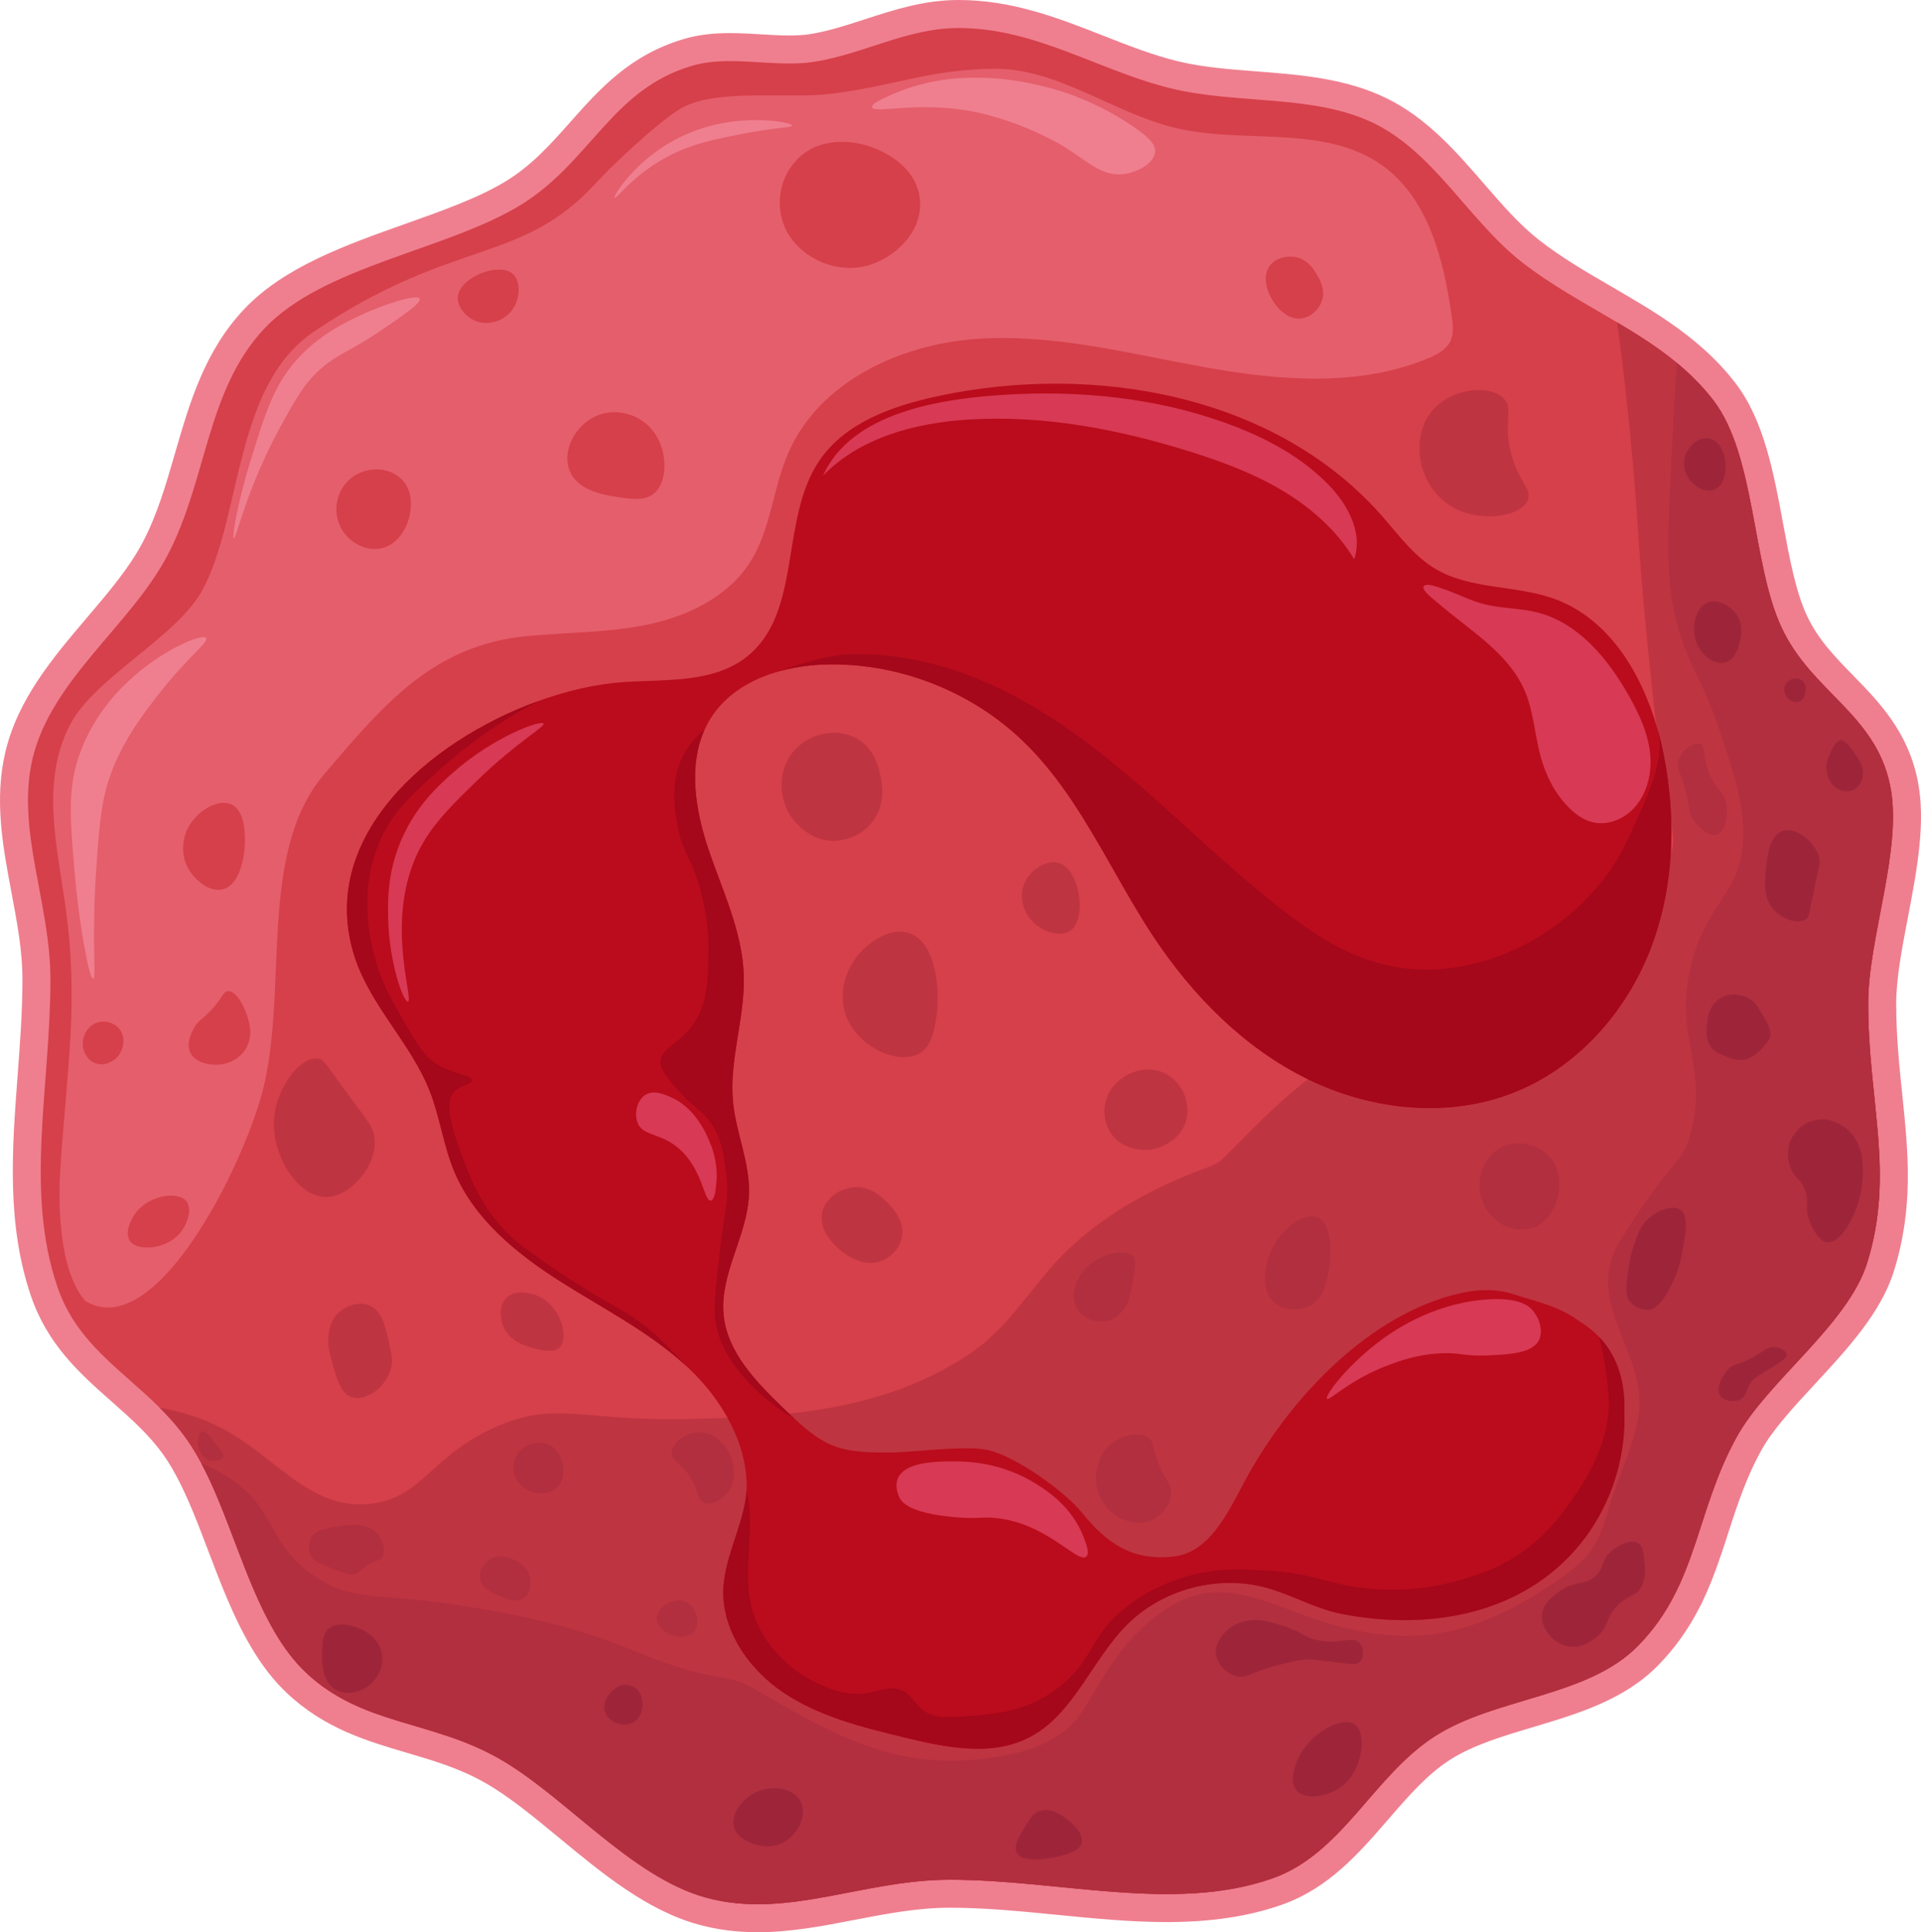 <?xml version="1.0" encoding="UTF-8"?>
<svg id="Capa_2" xmlns="http://www.w3.org/2000/svg" viewBox="0 0 550.159 553.309">
  <defs>
    <style>
      .cls-1 {
        fill: #bf3441;
      }

      .cls-2 {
        fill: #ba0c1c;
      }

      .cls-3 {
        fill: #d83954;
      }

      .cls-4 {
        fill: #ef7f8f;
      }

      .cls-5 {
        fill: #e55e6c;
      }

      .cls-6 {
        fill: #d6404a;
      }

      .cls-7 {
        fill: #b22f3f;
      }

      .cls-8 {
        fill: #9e2539;
      }

      .cls-9 {
        fill: #a5071b;
      }
    </style>
  </defs>
  <g id="Capa_1-2" data-name="Capa_1">
    <g>
      <g>
        <path class="cls-6" d="M217.006,549.303c-5.666,0-10.857-.668-15.87-2.043-13.951-3.828-26.378-14.097-38.395-24.027-7.616-6.294-14.81-12.238-22.033-16.307-7.61-4.292-15.479-6.613-23.089-8.858-11.129-3.283-22.637-6.679-32.715-16.171-3.512-3.311-6.657-7.37-9.615-12.412-4.793-8.117-8.396-17.597-11.88-26.764-2.981-7.844-5.796-15.253-9.251-21.73-.889-1.674-1.787-3.222-2.674-4.608-2.263-3.532-4.998-6.854-8.608-10.452-2.663-2.657-5.514-5.176-8.27-7.611-8.607-7.604-17.508-15.467-21.959-28.537-6.751-19.807-5.228-39.995-3.615-61.368.69-9.146,1.403-18.602,1.403-27.997,0-8.526-1.633-17.201-3.213-25.591-2.38-12.645-4.842-25.719-1.777-38.594,3.408-14.304,13.141-25.748,22.554-36.815,6.316-7.427,12.282-14.441,16.356-22.143,4.396-8.312,7.067-17.547,9.651-26.477,3.998-13.818,8.133-28.106,18.712-39.385,10.775-11.489,28.033-17.613,44.723-23.536,10.944-3.884,21.281-7.553,29.419-12.504,8.045-4.896,13.864-11.448,19.492-17.786,8.048-9.063,16.37-18.436,30.858-22.641,3.425-.996,7.199-1.461,11.877-1.461,2.906,0,5.85.178,8.696.349,2.742.165,5.578.336,8.273.336,2.504,0,4.66-.147,6.593-.451,5.432-.856,10.677-2.562,16.23-4.368,8.074-2.626,16.424-5.342,25.594-5.342,14.716,0,27.598,5.06,40.056,9.952,7.101,2.789,14.442,5.673,21.904,7.488,7.297,1.773,15.321,2.393,23.08,2.991,12.149.938,24.712,1.906,35.693,7.238,10.943,5.324,19.02,14.635,26.831,23.639,5.356,6.173,10.414,12.004,16.277,16.583,6.591,5.152,13.98,9.445,21.127,13.597,1.922,1.117,3.84,2.231,5.741,3.359,5.462,3.236,11.829,7.192,17.619,11.987,4.33,3.574,7.945,7.274,11.048,11.308,7.567,9.845,10.273,24.456,12.89,38.587,1.888,10.196,3.671,19.827,7.079,27.175,3.483,7.501,8.627,12.768,14.072,18.343,7.227,7.399,14.698,15.05,17.343,27.798,2.342,11.273-.255,24.824-2.767,37.93-1.758,9.174-3.418,17.839-3.418,25.406,0,9.501.892,18.124,1.754,26.462,1.669,16.129,3.244,31.363-2.226,48.951-3.438,11.051-12.729,21.083-21.713,30.785-6.394,6.904-12.433,13.426-15.949,19.791-.334.6-.651,1.187-.95,1.773-.074.14-.175.352-.175.352l-.047.09c-.288.547-.566,1.095-.826,1.633-.309.626-.592,1.224-.866,1.82-.362.785-.699,1.548-1.026,2.312-.479,1.118-.94,2.24-1.38,3.361-.528,1.363-1.032,2.726-1.517,4.088-.71,1.984-1.36,3.941-1.966,5.777-.218.65-.42,1.277-.621,1.904-.349,1.086-.696,2.167-1.051,3.247v.014l-.287.882c-.184.562-.369,1.131-.562,1.691-.079.228-.158.455-.228.682-.507,1.512-.994,2.93-1.502,4.326-.092.239-.147.387-.194.536l-.057.166c-.852,2.32-1.683,4.39-2.541,6.326-.197.447-.407.901-.619,1.355-.301.656-.612,1.301-.929,1.94v.019l-.441.871c-3.021,5.897-6.665,10.984-11.142,15.553-8.951,9.13-21.722,12.945-34.072,16.636-9.116,2.724-17.727,5.296-24.769,9.797-7.07,4.523-12.655,10.977-18.568,17.811-8.085,9.344-16.445,19.006-28.965,23.374-9.142,3.191-19.142,4.677-31.469,4.677-10.187,0-20.762-1.043-30.988-2.053-10.261-1.012-20.87-2.059-31.115-2.059-9.66,0-19.037,1.812-28.105,3.565-8.785,1.698-17.87,3.454-26.932,3.455Z"/>
        <path class="cls-4" d="M274.473,8.015c22.262,0,40.302,12.289,61.012,17.327,18.982,4.613,40.778,1.593,57.971,9.941,17.306,8.42,27.361,28.034,42.392,39.774,8.576,6.704,18.124,11.803,27.289,17.245,5.989,3.548,11.813,7.241,17.11,11.627,3.796,3.135,7.324,6.631,10.427,10.665,12.165,15.827,11.017,46.695,19.51,65.005,8.638,18.6,26.854,24.672,31.127,45.268,3.734,17.979-6.269,43.437-6.269,62.523,0,28.22,7.676,48.609-.29,74.222-5.514,17.72-28.52,33.857-37.344,49.83-.352.631-.693,1.262-1.014,1.893-.072.134-.135.259-.197.393-.31.59-.61,1.179-.89,1.759-.31.631-.61,1.262-.9,1.893-.373.807-.724,1.603-1.066,2.4-.497,1.158-.972,2.317-1.428,3.476-.548,1.417-1.065,2.813-1.562,4.21-.703,1.965-1.355,3.92-1.996,5.865-.217.651-.424,1.293-.631,1.934-.403,1.262-.807,2.514-1.221,3.766-.01.021-.021.052-.021.083-.207.631-.414,1.272-.631,1.904-.093.269-.186.538-.269.807-.466,1.386-.941,2.772-1.438,4.138-.093.238-.176.466-.248.693-.755,2.059-1.552,4.076-2.441,6.082-.197.445-.403.89-.61,1.335-.403.879-.838,1.758-1.283,2.638v.01c-2.586,5.048-5.876,9.92-10.438,14.576-14.441,14.73-40.675,14.699-58.136,25.861-17.658,11.296-26.565,33.754-46.695,40.778-9.597,3.35-19.726,4.454-30.15,4.454-20.128,0-41.371-4.112-62.103-4.112-19.609,0-37.247,7.021-55.035,7.021-4.912,0-9.831-.535-14.811-1.9-21.641-5.938-40.385-29.182-59.522-39.961-19.313-10.893-38.999-9.362-55.023-24.454-3.434-3.238-6.352-7.169-8.907-11.524-8.576-14.524-13.293-33.806-21.051-48.35-.9-1.697-1.841-3.331-2.834-4.883-2.71-4.231-5.845-7.831-9.155-11.131-10.965-10.944-23.782-18.506-29.265-34.602-9.403-27.589-1.996-57.298-1.996-88.073,0-21.827-9.941-42.919-5.1-63.257,5.358-22.489,28.003-38.068,38.554-58.012,11.42-21.599,11.162-47.316,27.744-64.995,16.872-17.989,52.116-22.468,73.301-35.357,20.213-12.3,26.182-33.268,49.385-40.002,3.44-1,7.059-1.301,10.759-1.301,5.58,0,11.348.684,16.968.684,2.443,0,4.857-.129,7.217-.5,13.924-2.193,26.668-9.662,41.202-9.662M274.473,0c-9.805,0-18.461,2.816-26.832,5.539-5.398,1.756-10.497,3.415-15.617,4.221-1.722.271-3.676.402-5.97.402-2.574,0-5.225-.16-8.032-.329-2.905-.175-5.909-.355-8.936-.355-5.067,0-9.197.515-12.998,1.62-15.595,4.526-24.308,14.338-32.733,23.827-5.681,6.398-11.048,12.441-18.579,17.024-7.785,4.736-17.933,8.337-28.677,12.15-17.14,6.083-34.864,12.373-46.304,24.571-11.238,11.981-15.509,26.74-19.639,41.013-2.644,9.138-5.141,17.769-9.345,25.718-3.868,7.312-9.696,14.165-15.867,21.42-9.719,11.427-19.768,23.243-23.398,38.481-3.263,13.707-.721,27.209,1.738,40.265,1.617,8.586,3.144,16.697,3.144,24.849,0,9.244-.708,18.625-1.393,27.696-1.572,20.834-3.198,42.379,3.817,62.962,4.795,14.076,14.1,22.297,23.099,30.247,2.836,2.506,5.515,4.873,8.09,7.442,3.403,3.393,5.966,6.5,8.068,9.781.829,1.295,1.671,2.748,2.503,4.315,3.344,6.269,6.116,13.563,9.051,21.285,3.543,9.324,7.207,18.965,12.179,27.385,3.142,5.355,6.518,9.706,10.31,13.281,10.777,10.151,22.752,13.683,34.332,17.1,7.735,2.282,15.04,4.437,22.252,8.504,6.915,3.895,13.976,9.729,21.45,15.906,12.344,10.2,25.108,20.748,39.889,24.803,5.364,1.471,10.902,2.185,16.931,2.185,9.445,0,18.722-1.793,27.693-3.527,8.882-1.717,18.067-3.493,27.343-3.493,10.048,0,20.558,1.037,30.721,2.04,10.323,1.019,20.997,2.072,31.382,2.072,12.616,0,23.342-1.603,32.791-4.901,13.529-4.721,22.245-14.794,30.675-24.536,5.717-6.607,11.117-12.847,17.698-17.058,6.566-4.198,14.915-6.692,23.755-9.333,12.838-3.835,26.112-7.801,35.786-17.669,4.764-4.862,8.639-10.269,11.848-16.533l.881-1.721v-.066c.199-.411.38-.796.552-1.172.211-.454.44-.946.657-1.438.888-2.002,1.751-4.151,2.635-6.562l.06-.163.053-.166c.021-.068.048-.135.076-.206l.035-.089.033-.09c.454-1.249.932-2.624,1.504-4.326l.033-.097.03-.098c.055-.179.118-.357.18-.535.196-.569.378-1.125.557-1.676l.118-.359.399-1.216v-.018c.289-.887.575-1.776.861-2.67.202-.626.396-1.228.6-1.839.576-1.746,1.24-3.745,1.939-5.7.49-1.379.976-2.688,1.491-4.019.41-1.042.858-2.135,1.319-3.208.34-.794.659-1.513.976-2.198.268-.585.537-1.15.815-1.715l.015-.03.014-.03c.221-.458.47-.95.762-1.506l.097-.184.075-.162.033-.06.045-.088c.242-.476.526-1.006.87-1.623,3.296-5.965,9.174-12.313,15.397-19.034,9.287-10.029,18.891-20.4,22.599-32.316,5.714-18.373,4.097-34.004,2.385-50.553-.852-8.238-1.733-16.756-1.733-26.05,0-7.188,1.626-15.672,3.347-24.654,2.585-13.491,5.259-27.441,2.754-39.498-2.882-13.893-11.126-22.334-18.4-29.781-5.199-5.323-10.11-10.352-13.305-17.232-3.194-6.886-4.933-16.275-6.773-26.215-2.703-14.597-5.498-29.691-13.651-40.299-3.289-4.275-7.108-8.188-11.679-11.961-5.997-4.966-12.53-9.026-18.128-12.342-1.907-1.132-3.837-2.254-5.772-3.378-7.351-4.271-14.294-8.305-20.666-13.286-5.559-4.342-10.493-10.03-15.718-16.052-8.075-9.308-16.426-18.933-28.103-24.615-11.671-5.667-24.619-6.665-37.142-7.632-7.95-.613-15.46-1.193-22.443-2.89-7.195-1.75-14.088-4.457-21.384-7.323-12.805-5.03-26.046-10.23-41.52-10.23h0Z"/>
      </g>
      <path class="cls-1" d="M535.041,287.389c0,28.22,7.676,48.609-.29,74.222-5.514,17.72-28.52,33.858-37.344,49.83-.352.631-.693,1.262-1.014,1.893-.072.135-.135.259-.197.393-.31.59-.61,1.169-.89,1.759-.31.631-.61,1.262-.9,1.893-.372.807-.724,1.603-1.065,2.4-.507,1.169-.972,2.328-1.427,3.476-.548,1.417-1.065,2.814-1.562,4.21-.703,1.976-1.365,3.931-1.996,5.865-.217.652-.424,1.293-.631,1.934-.414,1.262-.817,2.514-1.221,3.765-.01.021-.021.052-.021.083-.217.631-.424,1.272-.631,1.903-.093.269-.186.538-.269.807-.476,1.386-.952,2.772-1.438,4.138-.093.238-.176.466-.248.693-.765,2.048-1.562,4.076-2.441,6.083-.197.445-.404.89-.61,1.334-.403.879-.838,1.759-1.283,2.648-2.586,5.048-5.876,9.92-10.438,14.575-14.441,14.731-40.675,14.7-58.136,25.861-17.658,11.296-26.565,33.754-46.695,40.778-28.127,9.817-60.784.341-92.252.341-25.023,0-46.83,11.431-69.846,5.12-21.641-5.938-40.385-29.182-59.522-39.961-19.313-10.893-38.999-9.362-55.023-24.454-3.434-3.238-6.352-7.169-8.907-11.524-9.569-16.21-14.338-38.358-23.886-53.233-2.71-4.231-5.845-7.831-9.155-11.131,6.217,1.097,12.103,2.948,17.41,5.679,16.003,8.234,25.406,23.72,42.909,21.858,14.741-1.572,17.203-13.531,35.627-21.858,17.586-7.955,25.365-1.572,56.667-2.431,23.616-.641,53.729-1.458,79.332-18.62,11.142-7.468,16.983-18.239,26.025-27.659,11.159-11.627,26.338-19.999,41.368-25.464,1.224-.445,2.466-.876,3.569-1.569,1.101-.691,2.028-1.621,2.945-2.542,7.483-7.52,14.658-15.05,23.103-21.461,7.702-5.848,15.963-10.925,24.567-15.332,14.501-7.427,29.91-12.578,44.93-18.788,7.571-3.13,15.211-6.609,21.653-11.756,4.65-3.715,12.648-11.689,12.648-18.235,2.503-8.11-1.479-4.407-7.314-67.684-2.162-23.368-1.8-25.83-3.641-46.136-1.448-15.941-2.969-28.654-4.365-38.792,10.293,6.093,20.099,12.62,27.537,22.292,12.165,15.827,11.017,46.695,19.51,65.005,8.638,18.599,26.854,24.672,31.127,45.268,3.734,17.979-6.269,43.437-6.269,62.522Z"/>
      <path class="cls-7" d="M535.041,287.389c0,28.22,7.676,48.609-.29,74.222-5.514,17.72-28.52,33.858-37.344,49.83-.352.631-.693,1.262-1.014,1.893-.072.135-.135.259-.197.393-.31.59-.61,1.179-.89,1.759-.31.631-.61,1.262-.9,1.893-.372.807-.724,1.603-1.065,2.4-.496,1.159-.972,2.317-1.427,3.476-.548,1.417-1.065,2.814-1.562,4.21-.703,1.965-1.355,3.921-1.996,5.865-.217.652-.424,1.293-.631,1.934-.404,1.262-.807,2.514-1.221,3.765-.01.021-.021.052-.021.083-.207.631-.414,1.272-.631,1.903-.093.269-.186.538-.269.807-.466,1.386-.941,2.772-1.438,4.138-.093.238-.176.466-.248.693-.755,2.058-1.552,4.076-2.441,6.083-.197.445-.404.89-.61,1.334-.403.879-.838,1.759-1.283,2.648-2.586,5.048-5.876,9.92-10.438,14.575-14.441,14.731-40.675,14.7-58.136,25.861-17.658,11.296-26.565,33.754-46.695,40.778-28.127,9.817-60.784.341-92.252.341-25.023,0-46.83,11.431-69.846,5.12-21.641-5.938-40.385-29.182-59.522-39.961-19.313-10.893-38.999-9.362-55.023-24.454-3.434-3.238-6.352-7.169-8.907-11.524-8.576-14.524-13.293-33.806-21.051-48.35,4.003,1.562,7.686,3.59,10.82,6.124,10.614,8.565,8.865,17.803,22.127,26.451,11.245,7.334,17.596,4.014,44.802,8.638,10.334,1.748,26.948,4.572,44.792,11.865,28.603,11.7,25.304,5.13,38.05,12.688,23.958,14.206,42.771,23.676,72.052,17.271,7.91-1.73,15.764-5.619,20.043-12.674,5.549-9.148,9.98-17.55,18.303-24.698,4.445-3.817,9.53-7.135,15.268-8.316,10.041-2.067,20.058,2.614,29.683,6.142,11.438,4.192,23.692,6.89,35.794,5.493,13.275-1.533,25.543-7.887,36.548-15.468,3.829-2.638,7.626-5.518,10.189-9.397,2.7-4.087,3.834-8.973,5.329-13.637,2.498-7.794,6.128-15.261,7.651-23.303,3.545-18.721-16.509-32.874-5.016-51.211,15.858-25.323,17.544-21.32,19.965-30.227,5.472-20.11-5.307-28.003.538-49.654,4.821-17.844,14.182-19.21,14.575-35.616.207-8.989-2.141-16.293-5.938-28.075-4.821-14.927-7.903-17.937-11.338-27.517-5.172-14.462-4.531-27.268-3.238-52.892.559-11.1,1.014-20.131,1.552-27.165,3.796,3.134,7.324,6.631,10.427,10.665,12.165,15.827,11.017,46.695,19.51,65.005,8.638,18.599,26.854,24.672,31.127,45.268,3.734,17.979-6.269,43.437-6.269,62.522Z"/>
      <path class="cls-2" d="M201.782,208.946c-4.634,10.252-2.679,22.768.931,33.682,4.014,12.082,9.879,23.886,10.303,36.62.403,12.186-4.272,24.227-3.083,36.361.879,8.886,4.883,17.41,4.572,26.337-.424,11.834-8.41,22.768-7.272,34.551,1.034,10.707,9.248,19.127,16.975,26.606,1.169,1.128,2.266,2.172,3.29,3.114,9.248,8.524,13.541,9.889,28.189,9.703,6.455-.093,20.875-2.1,27.175-.703,8.358,1.862,22.354,12.186,26.947,17.886,7.345,9.134,14.741,13.944,26.378,12.6,9.869-1.138,15.134-11.782,19.758-20.565,12.093-22.934,34.054-47.15,59.833-54.216,5.7-1.562,11.844-2.203,17.461-.383,6.765,2.193,12.796,3.362,18.61,7.469.993.703,3.517,2.121,6.093,4.821,3.382,3.527,6.879,9.248,7.251,18.444v.166c.031.879.041,1.79.01,2.731-.362,12.072-3.155,24.258-9.868,34.22-.445.662-.91,1.324-1.397,1.965-16.437,21.899-44.264,26.782-69.763,21.775-7.469-1.469-14.193-5.483-21.537-7.489-13.841-3.765-29.554.372-39.744,10.469-10.303,10.21-15.382,25.934-28.323,32.492-10.872,5.503-23.927,2.752-35.771-.124-11.989-2.917-24.258-5.948-34.489-12.848-10.22-6.889-18.144-18.568-17.069-30.858.041-.414.083-.828.145-1.241,0-.103.01-.197.031-.29,1.045-7.179,4.717-13.82,5.958-21.01.259-1.51.414-3.01.445-4.51.01-.052.01-.103.01-.155.362-13.034-7.013-25.747-16.675-34.83-.321-.31-.652-.61-.983-.89,0-.021-.021-.031-.031-.041-10.624-9.662-23.668-16.22-35.792-23.937-12.517-7.965-24.661-17.886-30.33-31.602-3.042-7.345-4.035-15.403-6.941-22.81-5.358-13.655-16.882-24.341-21.454-38.285-11.131-33.951,20.782-61.871,52.364-73.353,8.431-3.072,16.841-4.965,24.403-5.483,12.32-.848,25.996.352,35.616-7.376,15.786-12.672,9.279-39.123,20.554-55.922,7.365-10.965,20.937-15.786,33.847-18.568,45.04-9.682,96.825-.393,127.289,34.178,4.779,5.42,9.114,11.493,15.32,15.206,10.158,6.083,23.131,4.603,34.24,8.669,15.506,5.689,24.868,21.144,29.461,37.333.693,2.431,1.283,4.883,1.758,7.324,3.693,18.703,2.979,38.544-4.055,56.253-7.034,17.72-20.751,33.092-38.42,40.24-18.899,7.655-40.954,5.369-59.285-3.558-18.331-8.927-33.164-23.989-44.43-40.985-4.128-6.248-7.852-12.806-11.575-19.365-7.438-13.065-14.876-26.089-25.634-36.454-14.658-14.151-34.996-22.251-55.364-22.055-5.389.041-10.975.796-16.158,2.452-7.376,2.348-13.945,6.496-18.031,12.982-.662,1.055-1.241,2.141-1.738,3.248l-.01.01Z"/>
      <path class="cls-5" d="M17.241,335.371c1.812-29.047,5.564-47.81,1.349-76.909-2.534-17.495-6.569-34.422,1.079-50.193,6.878-14.183,31.066-25.641,38.449-39.567,11.292-21.3,8.799-58.281,31.916-73.84,40.085-26.979,59.221-18.938,80.755-42.57,4.674-5.13,18.709-18.312,24.827-21.589,9.922-5.314,30.652-2.445,41.828-3.778,18.168-2.167,28.873-7.067,47.169-7.238,18.465-.173,34.354,12.827,52.337,17.02,19.571,4.563,42.184-1.066,58.644,10.463,13.468,9.434,17.868,27.164,20.183,43.444.343,2.409.636,4.989-.443,7.169-1.199,2.422-3.804,3.774-6.3,4.81-20.238,8.401-43.205,6.343-64.765,2.425-21.559-3.918-43.196-9.581-65.046-7.93-21.85,1.65-44.651,12.435-53.422,32.515-4.47,10.234-5.022,22.11-11.062,31.503-6.299,9.795-17.666,15.284-29.059,17.7-11.393,2.415-23.155,2.228-34.748,3.341-26.673,2.561-40.779,19.196-58.131,39.615-19.733,23.221-9.517,64.256-18.35,93.37-7.468,24.616-31.303,69.084-50.057,57.371-7.692-8.797-7.687-28.561-7.153-37.132Z"/>
      <path class="cls-4" d="M176.052,56.609c-.491-.473,4.404-8.102,12.953-13.965,2.617-1.795,7.987-5.077,15.584-6.881,11.515-2.734,22.253-.671,22.263.202.007.586-4.807.493-14.572,2.429-6.655,1.319-12.204,2.419-17.811,4.857-12.062,5.247-17.891,13.866-18.418,13.358Z"/>
      <path class="cls-4" d="M254.85,27.329c9.316-4.228,17.638-4.836,20.914-4.992,12.25-.584,21.569,1.936,26.716,3.373,1.51.421,11.333,3.25,21.858,10.389,4.869,3.303,6.647,5.33,6.477,7.421-.26,3.183-4.983,5.877-9.175,6.342-6.125.678-9.877-3.539-17.271-8.096,0,0-9.681-5.965-22.803-9.175-17.176-4.202-31.428.226-31.843-1.889-.185-.942,2.564-2.21,5.127-3.373Z"/>
      <path class="cls-4" d="M26.686,280.253c-1.12.119-3.945-14.841-5.262-29.954-1.447-16.605-2.095-25.11,1.619-35.014,4.177-11.136,11.233-17.886,13.965-20.442,9.374-8.77,21.018-13.597,22.061-12.144.809,1.127-5.257,5.338-13.56,15.989-3.742,4.8-8.885,11.398-12.548,19.834-3.902,8.987-4.476,16.571-5.465,31.371-1.275,19.094.155,30.257-.81,30.359Z"/>
      <path class="cls-4" d="M102.988,90.408c-4.244,2.022-10.758,5.125-16.799,11.334-7.451,7.657-9.94,15.678-14.37,29.954-3.699,11.919-5.455,22.306-4.857,22.466.706.188,3.605-14.207,13.358-31.978,4.901-8.93,7.66-13.827,13.56-18.215,4.237-3.151,7.099-3.813,15.787-9.715,5.219-3.545,11.093-7.535,10.524-8.703-.655-1.346-9.756,1.309-17.203,4.857Z"/>
      <path class="cls-6" d="M246.485,41.227c-1.978-.425-11.1-2.383-17.811,4.048-4.621,4.429-6.287,11.1-4.857,17.001,1.914,7.899,8.636,11.376,10.12,12.144,1.259.651,7.342,3.63,14.572,1.619,7.461-2.075,15.676-9.335,14.977-18.62-.73-9.699-10.677-14.834-17.001-16.191Z"/>
      <path class="cls-6" d="M185.092,121.374c-3.657-3.116-9.475-4.516-14.572-2.159-5.779,2.672-9.403,9.603-7.556,15.112,2.119,6.32,10.339,7.492,14.572,8.096,3.58.51,7.167,1.022,9.715-1.079,4.588-3.784,4.103-14.633-2.159-19.97Z"/>
      <path class="cls-6" d="M371.766,73.812c-2.631-.758-6.028-.18-7.893,2.024-2.98,3.522-.547,9.422,2.226,12.346.877.925,3.096,3.264,6.274,3.036,3.021-.217,5.465-2.651,6.274-5.262.985-3.181-.674-5.926-1.619-7.489-.851-1.408-2.298-3.801-5.262-4.655Z"/>
      <path class="cls-6" d="M146.907,78.467c-3.859-3.525-15.233.826-15.787,6.477-.26,2.653,1.898,5.25,4.048,6.477,3.665,2.091,8.664.975,11.334-2.429,2.602-3.317,2.697-8.431.405-10.524Z"/>
      <path class="cls-6" d="M114.929,137.161c-3.733-3.625-9.998-3.57-14.168-.405-4.389,3.332-5.608,9.468-3.238,14.168,2.115,4.192,7.038,7.145,11.739,6.072,4.831-1.103,6.857-5.871,7.286-6.881.188-.442,3.323-8.155-1.619-12.953Z"/>
      <path class="cls-6" d="M66.355,230.397c-4.052-1.967-10.64,2.186-12.953,7.556-.22.51-2.355,5.708.54,10.794,1.829,3.213,5.895,6.784,9.715,5.937,5.227-1.16,6.416-9.798,6.477-13.493.034-2.05.146-8.889-3.778-10.794Z"/>
      <path class="cls-6" d="M65.276,283.828c2.346-.183,4.558,4.244,5.397,6.746.64,1.907,1.998,5.955-.27,9.715-1.679,2.783-4.371,3.794-5.127,4.048-3.821,1.284-9.234.381-10.794-2.968-1.274-2.735.528-6.013,1.079-7.016,1.397-2.542,2.613-2.355,5.667-5.937,2.668-3.13,2.777-4.488,4.048-4.588Z"/>
      <path class="cls-6" d="M27.9,292.801c-3.157.992-4.706,4.599-4.048,7.489.066.289.808,3.311,3.643,4.25,3.114,1.032,5.706-1.457,5.869-1.619,2.03-2.016,2.856-5.774.81-8.298-1.497-1.846-4.104-2.503-6.274-1.821Z"/>
      <path class="cls-6" d="M53.402,344.006c1.762,2.245.263,6.734-2.024,9.31-3.97,4.471-12.024,5.104-14.168,2.024-1.562-2.244.151-6.263,2.024-8.501,3.837-4.583,11.814-5.832,14.168-2.833Z"/>
      <path class="cls-1" d="M245.675,211.642c-5.382-3.227-13.124-2.035-17.811,2.833-4.977,5.17-4.958,12.873-2.024,18.215.273.498,4.627,8.117,12.953,8.096.56-.002,6.817-.122,10.929-5.262,4.123-5.154,2.853-11.305,2.429-13.358-.42-2.035-1.566-7.58-6.477-10.524Z"/>
      <path class="cls-1" d="M91.047,303.123c-5.088-.563-11.81,8.217-12.548,17.001-.888,10.558,6.738,22.692,14.977,22.668,5.615-.016,9.93-5.676,10.524-6.477.711-.958,3.835-5.167,3.238-10.524-.332-2.984-1.597-4.341-6.477-10.929-7.633-10.307-7.908-11.539-9.715-11.739Z"/>
      <path class="cls-1" d="M260.113,267.097c-5.808-1.737-11.803,3.747-12.953,4.858-4.66,4.497-7.371,12.069-4.858,18.89,3.363,9.125,15.11,14.28,21.049,10.794,3.609-2.118,4.308-6.979,4.857-10.794,1.142-7.938-.32-21.421-8.095-23.748Z"/>
      <path class="cls-1" d="M430.662,114.088c-3.891-4.025-14.602-3.034-20.239,3.238-5.641,6.277-3.567,14.912-3.238,16.191.259,1.007,2.161,7.939,8.905,11.739,8,4.507,19.442,2.707,21.454-2.024,1.369-3.219-2.755-5.145-4.857-13.763-2.169-8.89.863-12.396-2.024-15.382Z"/>
      <path class="cls-1" d="M334.053,307.576c-6.186-3.403-14.107.184-16.731,5.937-1.507,3.304-1.496,7.825,1.079,11.334,3.881,5.287,10.742,4.404,11.334,4.318.346-.051,7.476-1.215,9.715-7.556,1.855-5.256-.595-11.391-5.397-14.033Z"/>
      <path class="cls-1" d="M303.29,247.128c-3.207-.977-7.803,1.44-9.715,5.397-1.897,3.927-.573,8.175,1.619,10.794,3.006,3.592,8.515,5.163,11.334,3.238,4.83-3.297,2.832-17.581-3.238-19.43Z"/>
      <path class="cls-1" d="M244.865,339.959c-3.815.197-8.189,2.684-9.31,6.881-1.453,5.438,3.6,9.835,4.857,10.929.86.748,6.383,5.554,12.144,3.238,2.593-1.042,4.973-3.422,5.667-6.477,1.162-5.112-3.064-9.186-4.453-10.524-1.387-1.337-4.438-4.279-8.905-4.048Z"/>
      <path class="cls-1" d="M155.408,371.802c-2.876-1.722-7.932-2.756-10.524,0-2.647,2.815-.885,7.628-.81,7.826,1.784,4.673,7.013,5.997,8.905,6.477,2.182.553,5.603,1.419,7.286-.27,2.605-2.615.513-10.817-4.857-14.033Z"/>
      <path class="cls-1" d="M105.484,373.691c-3.291-1.166-7.378.604-9.445,3.238-1.366,1.74-1.686,3.649-1.889,4.857-.367,2.19-.142,4.213.54,6.747,1.743,6.476,2.864,10.637,6.207,11.604,3.99,1.154,9.167-2.816,10.794-7.286.997-2.738.462-5.113-.27-8.366-1.069-4.749-2.125-9.443-5.937-10.794Z"/>
      <path class="cls-7" d="M377.365,348.63c-4.073-1.744-10.582,3.575-13.223,9.175-1.888,4.003-3.494,11.742,1.079,15.382,2.659,2.116,6.727,2.305,9.715.81,4.285-2.144,5.107-7.133,5.667-10.524.626-3.793,1.146-12.965-3.238-14.842Z"/>
      <path class="cls-7" d="M443.615,331.053c-3.185-3.372-8.985-4.886-13.763-2.429-5.393,2.773-7.027,9.342-5.667,14.302,1.135,4.139,4.569,7.937,9.175,8.905.748.157,3.989.838,7.016-.81,5.923-3.224,8.759-14.124,3.238-19.969Z"/>
      <path class="cls-7" d="M486.927,213.058c-1.843-.755-5.43,1.75-6.274,4.857-.588,2.165.601,2.983,2.024,8.298,1.397,5.22.723,6.195,2.226,8.501,1.5,2.299,4.594,5.044,6.881,4.25,2.411-.837,3.247-5.369,2.631-8.703-.732-3.963-3.121-4.105-5.06-9.108-1.832-4.726-.795-7.426-2.429-8.096Z"/>
      <path class="cls-7" d="M328.948,411.74c-2.579-1.977-7.341-.784-10.255,1.349-4.225,3.094-5.679,8.982-4.318,13.763.254.891,1.58,5.166,5.937,7.556,1.103.605,5.313,2.914,9.715.81,3.108-1.486,5.334-4.706,5.397-7.826.057-2.782-1.654-3.123-3.778-8.635-1.764-4.577-1.16-5.837-2.699-7.016Z"/>
      <path class="cls-7" d="M324.626,359.782c-2.263-2.562-10.99-.771-14.842,4.857-.468.684-3.874,5.66-1.349,9.985,1.546,2.647,4.798,4.167,7.826,3.778,2.994-.384,4.781-2.506,5.397-3.238,1.613-1.916,1.997-4.002,2.699-8.096.726-4.239,1.089-6.358.27-7.286Z"/>
      <path class="cls-7" d="M207.22,413.63c-.568-.644-3.384-3.842-7.556-3.508-3.628.29-7.233,3.167-7.286,5.937-.049,2.536,2.922,2.73,5.667,7.556,2.147,3.774,1.625,5.934,3.508,6.746,2.049.884,4.933-.696,6.477-2.429,3.27-3.67,2.637-10.389-.81-14.302Z"/>
      <path class="cls-7" d="M156.236,413.31c-3.873-1.103-8.551,1.666-9.175,5.937-.567,3.882,2.482,7.184,5.667,8.096,2.038.584,5.072.458,7.016-1.619,1.787-1.909,1.657-4.399,1.619-5.127-.138-2.654-1.7-6.31-5.127-7.286Z"/>
      <path class="cls-7" d="M198.855,467.061c1.917-2.473.521-6.994-2.429-8.366-3.464-1.611-8.226,1.512-8.366,4.588-.11,2.426,2.686,4.149,2.968,4.318,2.278,1.362,6.078,1.716,7.826-.54Z"/>
      <path class="cls-7" d="M62.442,414.304c-2.431-3.107-3.662-4.656-4.453-4.453-.976.251-1.352,2.114-1.349,3.238.006,2.336,1.655,4.87,3.913,5.262,1.309.227,3.049-.227,3.373-1.214.181-.55-.131-1.104-1.484-2.833Z"/>
      <path class="cls-7" d="M109.397,446.147c1.237-1.597.462-4.993-1.349-7.016-3.039-3.396-8.607-2.488-12.278-1.889-2.978.485-5.556.946-6.746,3.103-.926,1.678-.728,3.866.135,5.397.786,1.395,2.829,2.208,6.881,3.778,4.218,1.634,5.037,1.495,5.532,1.349,1.696-.499,1.719-1.703,4.318-3.103,2.106-1.135,2.829-.742,3.508-1.619Z"/>
      <path class="cls-7" d="M147.11,446.62c-1.192-.53-3.717-1.654-6.274-.405-1.953.954-3.655,3.162-3.441,5.465.274,2.94,3.52,4.392,5.465,5.262,1.924.861,5.067,2.267,7.286.607,1.97-1.474,2.156-4.575,1.417-6.679-.945-2.689-3.413-3.788-4.453-4.25Z"/>
      <path class="cls-8" d="M494.213,132.708c-.165-2.156-1.3-6.52-4.723-7.151-3.042-.561-5.953,2.183-6.881,4.992-.906,2.743.06,5.608,1.754,7.421,1.262,1.351,3.955,3.216,6.477,2.294,2.988-1.093,3.545-5.3,3.373-7.556Z"/>
      <path class="cls-8" d="M497.452,176.147c-1.772-2.7-5.472-4.672-8.298-3.643-4.019,1.464-5.184,8.603-2.631,12.953,1.464,2.494,4.781,5.149,7.691,4.25,2.756-.851,3.679-4.434,4.048-5.869.328-1.275,1.194-4.639-.81-7.691Z"/>
      <path class="cls-8" d="M516.126,194.843c-1.151-.879-3.425-.778-4.554.81-1.087,1.529-.471,3.534.708,4.554.746.645,2,1.14,3.036.708,1.958-.816,2.587-4.715.81-6.072Z"/>
      <path class="cls-8" d="M530.239,214.475c-1.821-2.485-2.634-2.542-2.935-2.53-1.357.053-2.27,1.895-2.935,3.238-.684,1.381-1.763,3.56-1.113,6.274.172.72.802,3.351,3.238,4.554.332.164,2.365,1.167,4.351.202,2.114-1.027,2.551-3.493,2.631-3.947.481-2.717-1.099-4.873-3.238-7.792Z"/>
      <path class="cls-8" d="M521.064,245.778c-1.044-4.606-6.601-9.096-10.524-7.826-3.977,1.287-4.544,7.932-4.857,11.604-.296,3.471-.649,7.606,2.159,10.794,2.347,2.666,6.732,4.476,9.175,2.968,1.339-.826,1.164-2.074,2.699-9.445,1.298-6.233,1.686-6.608,1.349-8.096Z"/>
      <path class="cls-8" d="M523.358,355.745c4.186.384,9.779-9.48,10.12-18.823.109-2.999.332-9.113-4.048-13.155-.664-.613-4.452-4.109-9.512-3.036-3.669.778-6.499,3.638-7.489,6.881-.961,3.149.04,5.916.405,6.881,1.131,2.995,2.513,2.795,3.845,5.667,1.679,3.618.053,5.158,1.417,9.108.156.453,2.2,6.196,5.262,6.477Z"/>
      <path class="cls-8" d="M501.095,285.987c-2.281-1.335-5.837-1.809-8.635,0-3.191,2.062-3.482,5.855-3.643,7.961-.122,1.59-.305,3.979,1.214,5.937,1.117,1.439,2.675,2.027,4.453,2.699,1.666.629,2.804,1.058,4.318.945,3.134-.236,5.204-2.596,6.477-4.048.964-1.099,1.538-1.754,1.754-2.833.135-.676.215-1.947-1.754-5.262-1.789-3.013-2.684-4.519-4.183-5.397Z"/>
      <path class="cls-8" d="M481.26,346.435c-2.338-1.624-6.744.355-9.108,2.429-2.342,2.054-3.192,4.649-4.453,8.5-.918,2.803-1.217,4.969-1.417,6.477-.61,4.592-.915,6.888.405,8.703,1.3,1.788,3.846,2.93,6.072,2.429.808-.182,2.284-.74,4.655-4.655,2.989-4.935,3.942-9.492,4.25-11.132,1.133-6.032,2.071-11.031-.405-12.751Z"/>
      <path class="cls-8" d="M502.714,388.263c-4.934,2.917-5.976,1.891-7.961,4.048-1.709,1.857-3.493,5.394-2.024,7.421,1.13,1.559,3.98,1.944,5.802.945,2.038-1.118,1.252-3.127,3.643-5.667.664-.706.724-.55,5.397-3.508,3.527-2.232,4.22-2.782,4.183-3.508-.057-1.109-1.796-2.136-3.373-2.294-1.886-.189-2.9.927-5.667,2.564Z"/>
      <path class="cls-8" d="M469.319,441.964c1.177.808,1.349,2.387,1.619,4.857.23,2.107.537,4.924-.81,7.489-1.594,3.035-3.632,2.154-6.881,5.465-3.49,3.556-2.261,5.716-5.667,8.703-.919.806-4.095,3.591-8.096,3.036-4.288-.595-8.162-4.836-7.893-8.905.24-3.634,3.711-6.018,5.262-7.084,4.588-3.151,7.27-1.387,10.322-4.453,2.428-2.438,1.288-4.115,4.048-6.679,2.242-2.083,6.06-3.826,8.096-2.429Z"/>
      <path class="cls-8" d="M389.509,470.569c-1.974-2.387-5.783.531-12.413-.945-3.758-.836-3.202-1.922-9.58-4.048-6.077-2.026-8.654-1.731-9.445-1.619-1.363.192-4.609.698-7.151,3.373-.829.872-2.937,3.091-2.699,6.072.245,3.061,2.861,5.635,5.532,6.477,3.22,1.015,4.564-1.103,11.874-2.968,5.455-1.392,8.214-2.096,11.874-1.484.111.019,2.818.327,8.231.945,1.709.195,2.842.308,3.643-.405,1.238-1.101,1.374-3.9.135-5.397Z"/>
      <path class="cls-8" d="M388.025,493.777c-3.429-2.48-12.084,2.139-15.652,8.635-.404.736-3.778,7.046-1.079,10.255,2.52,2.996,9.107,1.833,12.953-1.079,6.136-4.647,7.296-15.265,3.778-17.811Z"/>
      <path class="cls-8" d="M303.29,531.557c2.683-.69,5.845-1.502,6.477-3.778.807-2.907-3.119-6.012-4.048-6.746-1.04-.822-4.704-3.72-8.096-2.429-1.587.604-2.375,1.843-3.778,4.048-1.837,2.886-3.709,5.829-2.699,7.826,1.58,3.121,9.155,1.847,12.144,1.079Z"/>
      <path class="cls-8" d="M229.281,515.838c-2.175-4.18-8.432-4.45-12.346-2.833-4.113,1.698-7.88,6.405-6.679,10.322,1.006,3.281,5.048,4.539,6.072,4.857,1.379.429,4.82,1.198,8.096-.607,3.887-2.142,7.005-7.611,4.857-11.739Z"/>
      <path class="cls-8" d="M181.112,493.372c-2.908,1.419-6.98-.327-7.893-3.238-.868-2.765,1.506-5.335,1.821-5.667.478-.503,2.101-2.208,4.453-2.024.153.012,2.012.185,3.238,1.619,2.043,2.389,1.791,7.646-1.619,9.31Z"/>
      <path class="cls-8" d="M94.285,466.252c1.937-1.565,4.605-1.052,5.869-.81,3.246.623,8.623,3.189,9.31,8.501.597,4.614-2.792,7.869-3.036,8.096-2.538,2.358-6.686,3.619-9.918,2.024-4.593-2.268-4.355-8.837-4.25-11.739.074-2.037.165-4.57,2.024-6.072Z"/>
      <path class="cls-9" d="M472.426,272.431c-7.034,17.72-20.751,33.092-38.42,40.24-18.899,7.655-40.954,5.369-59.284-3.558-18.331-8.927-33.164-23.989-44.43-40.985-4.128-6.248-7.851-12.806-11.575-19.365-7.438-13.065-14.875-26.089-25.634-36.454-14.658-14.151-34.995-22.251-55.364-22.055-5.389.041-10.976.796-16.158,2.452,8.074-2.578,14.76-5.3,23.491-5.386,8.113-.08,16.377,1.164,24.175,3.363,16.384,4.619,31.268,13.601,44.644,23.955,18.442,14.276,34.602,31.316,53.004,45.644,9.211,7.172,19.277,13.783,30.693,16.223,18.426,3.938,37.858-2.62,51.983-14.623,6.999-5.947,13.1-13.454,16.81-21.904,3.675-8.37,11.063-21.651,8.362-31.123.693,2.431,1.283,4.883,1.759,7.324,3.693,18.703,2.979,38.544-4.055,56.253Z"/>
      <path class="cls-9" d="M227.498,406.216c-10.148-5.907-21.434-16.727-22.706-28.747-.383-3.662.197-8.741,1.345-18.889,1.417-12.362,2.752-15.103,1.893-22.127-.735-5.958-1.469-11.948-5.938-16.737-2.245-2.4-4.697-3.703-8.907-8.627-3.889-4.552-4.045-6.062-4.045-6.755-.031-3.972,4.676-5.038,8.638-9.982,4.976-6.217,5.048-13.934,5.12-22.396.072-7.417-1.303-13.075-2.152-16.458-2.566-10.22-4.883-10.262-6.476-18.082-.91-4.438-3.186-15.569,3.238-24.02.29-.393,1.965-2.596,4.272-4.448-4.634,10.252-2.679,22.768.931,33.682,4.014,12.082,9.879,23.886,10.303,36.62.404,12.186-4.272,24.227-3.083,36.361.879,8.886,4.883,17.41,4.572,26.337-.424,11.834-8.41,22.768-7.272,34.551,1.034,10.707,9.248,19.127,16.975,26.606,1.169,1.128,2.265,2.172,3.289,3.114Z"/>
      <path class="cls-9" d="M455.336,438.388c-.445.662-.91,1.324-1.397,1.965-16.437,21.899-44.264,26.782-69.763,21.775-7.469-1.469-14.193-5.483-21.537-7.489-13.841-3.765-29.554.372-39.744,10.469-10.303,10.21-15.382,25.934-28.323,32.492-10.872,5.503-23.927,2.752-35.771-.124-11.989-2.917-24.258-5.948-34.489-12.848-10.22-6.889-18.144-18.568-17.069-30.858.041-.414.083-.828.145-1.241,0-.103.01-.197.031-.29,1.179-8.72,5.7-16.582,6.403-25.52,2.607,10.8-1.272,22.386,1.314,33.185,2.472,10.303,10.738,18.61,20.451,22.82,3.931,1.696,8.255,2.803,12.476,2.131,3.414-.559,6.993-2.245,10.158-.859,2.814,1.221,4.21,4.458,6.755,6.165,2.659,1.779,6.103,1.645,9.289,1.448,6.207-.383,12.496-.786,18.382-2.752,5.876-1.966,11.193-5.524,15.32-10.138,3.972-4.438,6.062-10.158,10.158-14.493,6.3-6.652,13.282-9.631,16.396-10.934,2.928-1.21,11.193-4.314,22.065-3.838,9.331.404,14.369.704,22.665,3.031,4.8,1.345,20.627,5.555,39.464-.197,4.603-1.407,18.444-4.614,29.958-20.648,3.403-4.748,12.413-16.799,12.072-30.413-.124-5.317-1.345-13.344-2.803-18.403,3.383,3.527,6.879,9.248,7.252,18.444v.166c-.021.993-.021,1.914.01,2.731.486,12.072-3.052,24.258-9.869,34.22Z"/>
      <path class="cls-9" d="M196.144,390.803c-10.624-9.662-23.668-16.22-35.792-23.937-12.517-7.965-24.661-17.886-30.33-31.602-3.041-7.345-4.034-15.403-6.941-22.81-5.359-13.655-16.882-24.341-21.454-38.285-11.131-33.951,20.782-61.871,52.364-73.353-6.196,3.289-16.086,8.979-27.123,18.724-9.3,8.214-15.217,13.562-18.817,23.068-5.679,15-1.417,29.316-.207,33.392,1.8,6.052,4.303,10.376,9.31,19.024,3.3,5.71,4.893,7.562,7.086,9.114,5.162,3.631,10.924,3.631,10.934,5.265,0,1.231-3.321,1.148-5.265,3.434-1.138,1.334-2.617,4.417,1.614,15.993,3,8.193,5.617,15.351,12.486,22.934,3.517,3.889,7.521,6.652,15.382,12.01,15.765,10.748,19.603,10.779,28.127,18.279,3.052,2.679,6.134,5.824,8.627,8.752Z"/>
      <path class="cls-3" d="M472.116,223.353c.507-2.107.693-4.306.562-6.449-.389-6.378-3.157-12.364-6.318-17.917-5.968-10.484-14.398-20.664-26.095-23.615-5.099-1.287-10.489-1.098-15.57-2.457-3.997-1.069-7.651-3.07-11.577-4.341-1.007-.326-4.801-1.92-5.443-.58-.534,1.114,3.442,4.088,4.196,4.738,9.051,7.799,20.228,14.251,24.877,25.258,2.476,5.862,2.775,12.391,4.437,18.533,1.475,5.454,4.093,10.678,8.072,14.69,1.942,1.958,4.27,3.648,6.957,4.266,3.097.713,6.434-.095,9.093-1.835,3.55-2.322,5.807-6.129,6.809-10.292Z"/>
      <path class="cls-3" d="M376.782,135.345c-7.428-6.366-16.413-10.852-25.651-14.186-20.18-7.284-41.985-9.45-63.398-8.116-17.714,1.103-43.827,4.797-52.041,23.178,10.646-10.992,26.59-15.155,41.865-16.087,21.277-1.298,42.594,2.741,62.944,9.089,9.198,2.869,18.307,6.239,26.592,11.157,8.285,4.918,15.757,11.472,20.716,19.733,2.622-7.481-1.817-15.646-7.351-21.323-1.175-1.206-2.403-2.353-3.677-3.444Z"/>
      <path class="cls-3" d="M111.151,262.51c-.077-4.689-.127-11.703,2.968-19.97,4.1-10.949,11.206-17.385,15.652-21.319,11.721-10.37,25.248-15.139,25.906-14.033.539.905-7.761,5.369-19.16,16.461-6.168,6.003-11.451,11.143-15.112,17.271-12.194,20.413-2.666,45.554-4.588,45.876-1.3.218-5.453-11.311-5.667-24.287Z"/>
      <path class="cls-3" d="M205.196,338.339c.185-2.229.187-6.371-2.024-11.536-1.067-2.493-4.167-9.735-11.334-12.751-1.78-.749-4.609-1.939-6.881-.607-2.406,1.411-3.397,5.184-2.429,7.893,1.425,3.988,6.117,2.934,11.334,7.084,7.399,5.886,7.697,15.751,9.715,15.382,1.184-.217,1.471-3.684,1.619-5.465Z"/>
      <path class="cls-3" d="M310.306,440.075c-3.325-8.61-10.405-13.178-13.493-15.112-10.07-6.307-19.785-6.465-23.478-6.477-4.56-.014-14.118-.043-16.191,4.857-1.1,2.601.403,5.419.54,5.667.612,1.109,2.719,4.2,15.112,5.397,6.823.659,8.003-.102,12.144.27,14.839,1.332,23.748,13.27,26.176,11.064,1.021-.927.009-3.549-.81-5.667Z"/>
      <path class="cls-3" d="M380.064,400.541c-.72-.785,5.199-8.879,14.302-15.922,4.168-3.225,15.115-10.956,30.224-12.413,10.162-.98,13.174,1.749,14.168,2.833,2.013,2.198,3.321,5.927,2.024,8.635-1.84,3.84-8.209,4.147-14.572,4.453-7.099.341-8.233-.996-14.572-.54-6.125.441-10.677,2.093-13.763,3.238-11.386,4.226-17.143,10.442-17.811,9.715Z"/>
    </g>
  </g>
</svg>